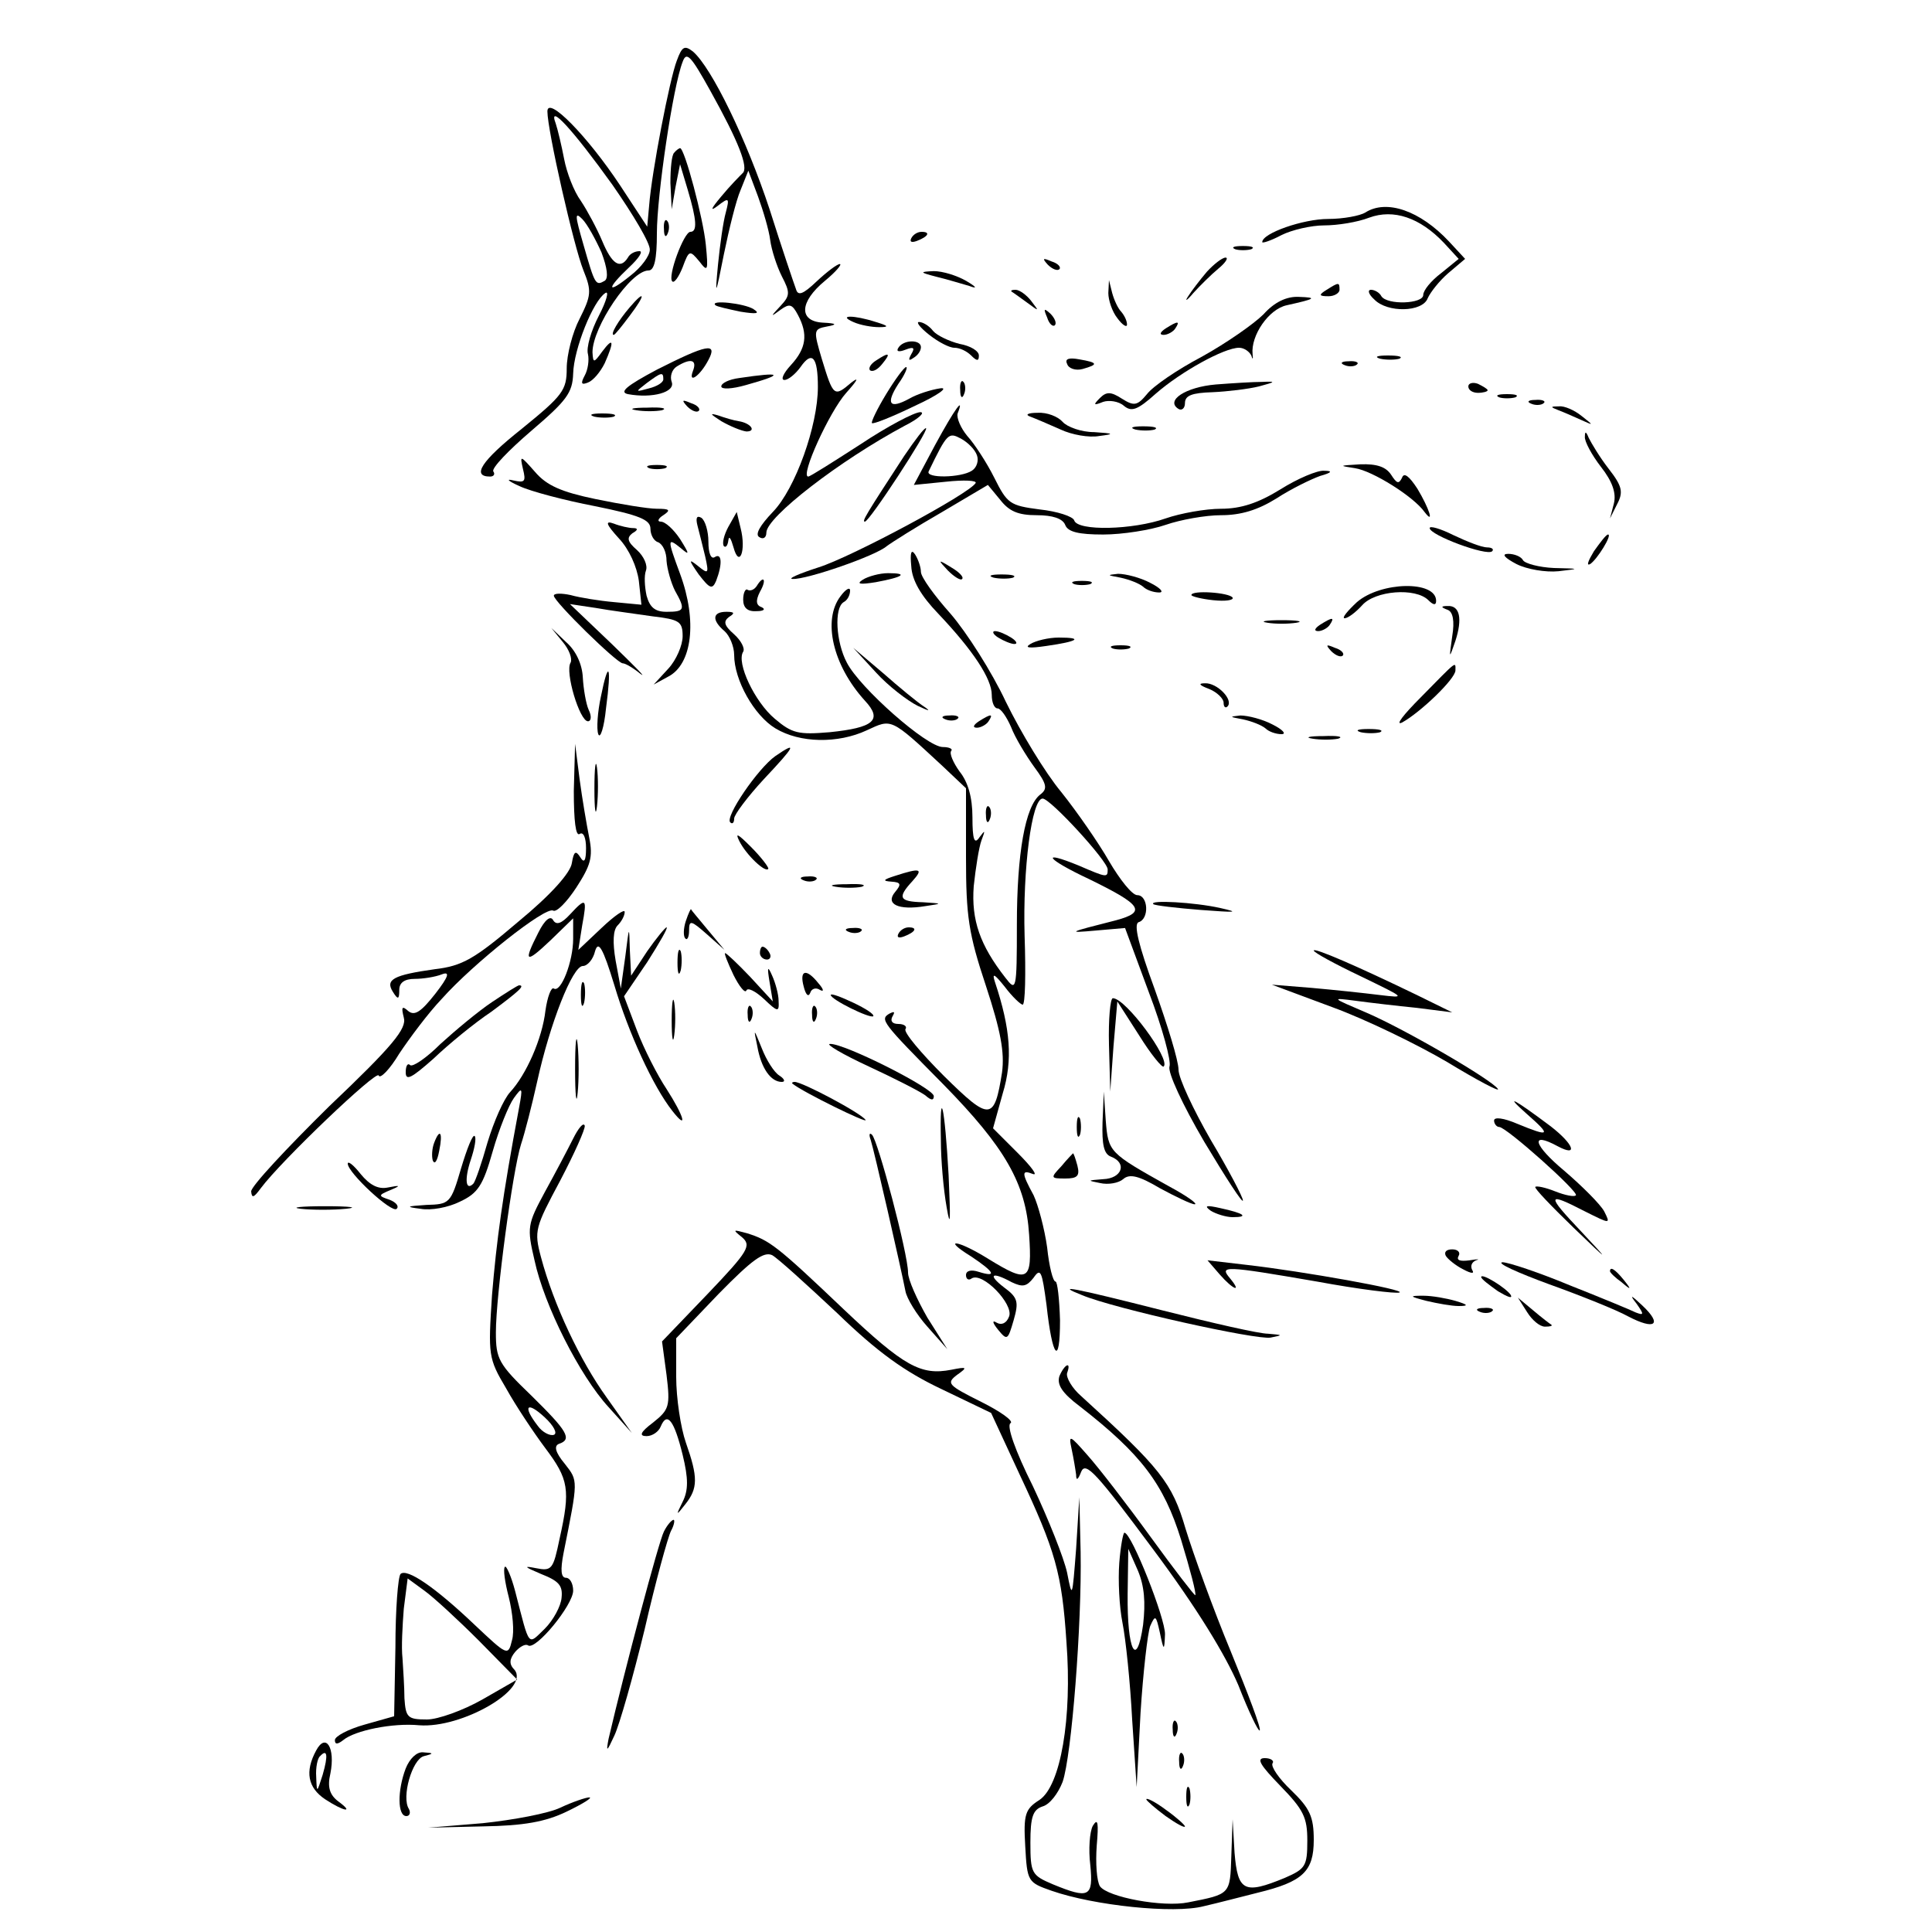 <?xml version="1.0" standalone="no"?>
<!DOCTYPE svg PUBLIC "-//W3C//DTD SVG 20010904//EN"
 "http://www.w3.org/TR/2001/REC-SVG-20010904/DTD/svg10.dtd">
<svg version="1.0" xmlns="http://www.w3.org/2000/svg"
 width="300pt" height="300pt" viewBox="0 0 300 300"
 preserveAspectRatio="xMidYMid meet">

<g transform="translate(0,300) scale(0.1,-0.1)"
fill="#000000" stroke="none">
<path d="M1051 2906 c-11 -28 -39 -173 -43 -225 l-3 -33 -42 64 c-51 77 -113
140 -113 115 0 -29 41 -210 56 -247 13 -32 12 -39 -6 -75 -11 -21 -20 -56 -20
-77 0 -34 -6 -42 -70 -94 -63 -50 -78 -74 -49 -74 6 0 8 4 5 8 -3 5 24 33 59
63 55 47 64 59 65 89 1 38 31 113 50 125 6 4 2 -12 -10 -35 -12 -23 -20 -50
-17 -60 2 -9 0 -24 -5 -33 -7 -13 -5 -15 5 -11 8 3 19 16 26 30 15 34 14 42
-4 18 -13 -18 -14 -18 -15 -1 0 39 59 127 87 127 9 0 13 17 13 58 0 58 25 228
40 266 6 17 13 9 43 -45 44 -79 60 -120 50 -128 -4 -4 -19 -19 -33 -36 -16
-19 -18 -24 -6 -15 18 14 19 13 13 -10 -4 -14 -9 -50 -12 -80 -5 -52 -4 -51 9
15 8 39 19 84 26 100 l12 30 15 -40 c8 -22 17 -52 19 -68 2 -15 10 -40 18 -56
13 -25 13 -30 -2 -46 -16 -17 -16 -18 0 -6 14 10 18 9 27 -8 16 -30 13 -52
-11 -78 -12 -13 -16 -23 -10 -23 6 0 17 9 25 20 18 26 27 16 27 -31 0 -60 -35
-158 -70 -194 -20 -21 -28 -35 -21 -39 6 -4 11 -1 11 7 0 24 114 112 215 166
22 11 32 21 24 21 -9 0 -51 -22 -93 -50 -42 -27 -78 -50 -81 -50 -13 0 33 101
59 130 17 19 21 26 8 16 -27 -23 -28 -22 -46 37 -13 44 -13 46 8 50 17 3 15 5
-6 6 -38 2 -37 32 3 65 17 14 27 26 23 26 -4 0 -20 -12 -36 -27 -21 -20 -29
-23 -32 -12 -3 8 -22 64 -41 124 -36 109 -90 220 -119 245 -13 10 -17 8 -25
-14z m-100 -193 c32 -46 59 -91 58 -101 0 -9 -13 -27 -30 -40 -37 -30 -38 -21
-2 13 15 14 22 25 16 25 -7 0 -15 -4 -18 -10 -12 -19 -25 -10 -40 26 -8 19
-23 47 -33 62 -11 15 -22 44 -26 65 -4 21 -10 46 -13 55 -13 34 27 -10 88 -95z
m-17 -105 c9 -24 11 -40 5 -44 -14 -8 -15 -7 -33 56 -13 45 -14 52 -2 40 8 -8
21 -32 30 -52z"/>
<path d="M1047 2763 c-4 -3 -6 -25 -6 -47 l2 -41 6 35 7 35 12 -40 c14 -47 15
-65 4 -65 -10 0 -36 -70 -28 -77 3 -3 10 7 16 22 10 27 11 27 26 9 13 -17 14
-15 10 26 -4 41 -33 150 -40 150 -1 0 -6 -3 -9 -7z"/>
<path d="M2120 2670 c-8 -5 -34 -10 -58 -10 -38 0 -102 -22 -102 -36 0 -2 13
2 30 11 16 8 46 15 66 15 21 0 52 5 70 12 38 14 79 0 116 -39 l23 -25 -27 -22
c-16 -12 -28 -27 -28 -34 0 -14 -56 -16 -65 -2 -3 6 -11 10 -16 10 -6 0 -4 -7
5 -15 20 -21 75 -20 83 2 4 9 18 27 32 39 l26 22 -25 27 c-45 48 -97 66 -130
45z"/>
<path d="M1031 2644 c0 -11 3 -14 6 -6 3 7 2 16 -1 19 -3 4 -6 -2 -5 -13z"/>
<path d="M1415 2630 c-3 -6 1 -7 9 -4 18 7 21 14 7 14 -6 0 -13 -4 -16 -10z"/>
<path d="M1918 2613 c6 -2 18 -2 25 0 6 3 1 5 -13 5 -14 0 -19 -2 -12 -5z"/>
<path d="M1627 2589 c7 -7 15 -10 18 -7 3 3 -2 9 -12 12 -14 6 -15 5 -6 -5z"/>
<path d="M1874 2578 c-11 -13 -24 -30 -29 -38 -6 -9 -2 -7 8 5 10 11 27 28 39
38 11 9 16 17 11 17 -5 0 -18 -10 -29 -22z"/>
<path d="M1455 2570 c17 -4 39 -11 50 -14 13 -5 12 -2 -5 8 -14 8 -36 15 -50
15 -23 -1 -22 -2 5 -9z"/>
<path d="M1721 2545 c0 -11 6 -29 14 -39 8 -11 15 -15 15 -10 0 6 -4 14 -9 20
-5 5 -11 18 -14 29 l-5 20 -1 -20z"/>
<path d="M2060 2550 c-13 -8 -12 -10 3 -10 9 0 17 5 17 10 0 12 -1 12 -20 0z"/>
<path d="M1571 2547 c2 -1 13 -9 24 -17 19 -14 19 -14 6 3 -7 9 -18 17 -24 17
-6 0 -8 -1 -6 -3z"/>
<path d="M978 2523 c-18 -21 -31 -43 -25 -43 2 0 13 14 25 30 25 33 24 41 0
13z"/>
<path d="M1962 2512 c-15 -15 -58 -45 -96 -66 -38 -20 -76 -46 -85 -58 -15
-18 -20 -19 -39 -7 -17 11 -24 11 -34 1 -11 -11 -10 -12 5 -6 9 3 24 1 32 -6
12 -10 21 -7 50 19 39 34 106 71 129 71 8 0 16 -6 19 -12 2 -7 3 -6 2 2 -3 29
25 70 53 76 45 10 48 12 19 13 -19 1 -38 -8 -55 -27z"/>
<path d="M1111 2526 c2 -2 20 -6 39 -10 25 -4 31 -3 20 4 -14 9 -69 15 -59 6z"/>
<path d="M1626 2507 c3 -10 9 -15 12 -12 3 3 0 11 -7 18 -10 9 -11 8 -5 -6z"/>
<path d="M1325 2500 c11 -5 29 -8 40 -8 16 0 15 2 -5 8 -34 11 -60 11 -35 0z"/>
<path d="M1443 2480 c14 -11 31 -20 39 -20 8 0 19 -5 26 -12 9 -9 12 -9 12 0
0 7 -13 15 -30 18 -16 4 -35 13 -41 20 -6 8 -16 14 -22 14 -5 0 2 -9 16 -20z"/>
<path d="M1810 2490 c-9 -6 -10 -10 -3 -10 6 0 15 5 18 10 8 12 4 12 -15 0z"/>
<path d="M1395 2460 c-4 -6 1 -7 11 -3 13 5 15 3 9 -7 -5 -9 -4 -11 3 -6 7 4
12 11 12 17 0 12 -27 12 -35 -1z"/>
<path d="M1020 2426 c-47 -25 -59 -35 -45 -38 38 -7 74 3 68 19 -3 8 0 19 8
24 21 13 32 11 25 -7 -8 -21 11 -8 24 17 15 28 -3 24 -80 -15z m10 -15 c0 -5
-10 -11 -22 -14 -22 -6 -22 -6 -4 8 23 17 26 18 26 6z"/>
<path d="M1360 2440 c-8 -5 -12 -12 -9 -15 4 -3 12 1 19 10 14 17 11 19 -10 5z"/>
<path d="M1657 2435 c2 -7 13 -11 24 -8 25 7 24 10 -5 15 -16 3 -23 1 -19 -7z"/>
<path d="M2143 2443 c9 -2 23 -2 30 0 6 3 -1 5 -18 5 -16 0 -22 -2 -12 -5z"/>
<path d="M2088 2433 c7 -3 16 -2 19 1 4 3 -2 6 -13 5 -11 0 -14 -3 -6 -6z"/>
<path d="M1376 2388 c-14 -23 -24 -44 -22 -45 2 -2 32 10 67 27 35 16 53 29
39 27 -14 -2 -36 -9 -48 -16 -31 -17 -37 -8 -17 23 10 14 15 26 12 26 -3 0
-17 -19 -31 -42z"/>
<path d="M1148 2413 c-16 -2 -28 -8 -28 -13 0 -5 17 -4 38 2 61 17 57 21 -10
11z"/>
<path d="M1491 2394 c0 -11 3 -14 6 -6 3 7 2 16 -1 19 -3 4 -6 -2 -5 -13z"/>
<path d="M1888 2403 c-47 -4 -79 -25 -58 -38 5 -3 10 1 10 9 0 12 11 16 43 17
23 1 56 5 72 9 26 7 27 8 5 7 -14 0 -46 -2 -72 -4z"/>
<path d="M2280 2400 c0 -6 7 -10 15 -10 8 0 15 2 15 4 0 2 -7 6 -15 10 -8 3
-15 1 -15 -4z"/>
<path d="M2328 2383 c6 -2 18 -2 25 0 6 3 1 5 -13 5 -14 0 -19 -2 -12 -5z"/>
<path d="M1067 2369 c7 -7 15 -10 18 -7 3 3 -2 9 -12 12 -14 6 -15 5 -6 -5z"/>
<path d="M2378 2373 c7 -3 16 -2 19 1 4 3 -2 6 -13 5 -11 0 -14 -3 -6 -6z"/>
<path d="M988 2363 c12 -2 30 -2 40 0 9 3 -1 5 -23 4 -22 0 -30 -2 -17 -4z"/>
<path d="M1452 2309 l-33 -62 50 5 c28 3 48 2 46 -2 -10 -17 -193 -115 -244
-131 -31 -10 -49 -18 -40 -18 22 -1 129 36 146 51 8 6 46 30 86 53 l71 42 19
-23 c14 -18 28 -24 57 -24 24 0 40 -5 44 -15 4 -11 21 -15 59 -15 30 0 74 7
97 15 23 8 62 15 86 15 31 0 57 8 86 26 23 15 54 30 68 35 18 5 20 8 6 8 -10
1 -41 -12 -68 -29 -34 -21 -61 -30 -92 -30 -24 0 -63 -7 -86 -15 -51 -18 -137
-20 -142 -3 -2 6 -26 14 -54 17 -46 6 -50 9 -70 49 -12 24 -31 53 -42 65 -10
12 -17 28 -15 35 11 28 -4 8 -35 -49z m65 -16 c3 -8 0 -19 -8 -24 -17 -11 -72
-12 -67 -1 29 60 31 61 50 51 11 -6 22 -17 25 -26z"/>
<path d="M2420 2363 c8 -3 24 -10 35 -15 20 -9 20 -9 1 6 -11 9 -27 16 -35 15
-14 0 -14 -1 -1 -6z"/>
<path d="M923 2353 c9 -2 23 -2 30 0 6 3 -1 5 -18 5 -16 0 -22 -2 -12 -5z"/>
<path d="M1120 2346 c14 -8 31 -15 39 -16 16 0 7 13 -12 16 -7 1 -21 5 -32 9
-14 4 -12 2 5 -9z"/>
<path d="M1600 2353 c8 -3 29 -12 47 -20 17 -8 44 -13 60 -10 24 3 23 4 -8 6
-20 0 -42 8 -49 16 -7 8 -24 15 -39 14 -15 0 -20 -3 -11 -6z"/>
<path d="M1404 2292 c-60 -92 -66 -102 -61 -102 7 0 99 141 95 145 -2 2 -17
-18 -34 -43z"/>
<path d="M1763 2333 c9 -2 23 -2 30 0 6 3 -1 5 -18 5 -16 0 -22 -2 -12 -5z"/>
<path d="M2461 2322 c-1 -7 11 -29 25 -47 18 -23 24 -41 20 -57 l-6 -23 11 22
c10 19 8 28 -13 55 -14 18 -27 40 -31 48 -4 10 -6 11 -6 2z"/>
<path d="M812 2272 c5 -20 3 -22 -15 -18 -12 3 -8 -1 10 -9 17 -8 70 -22 117
-31 69 -14 86 -21 86 -35 0 -9 5 -19 12 -21 7 -3 13 -15 13 -29 1 -13 7 -34
13 -46 17 -30 15 -33 -13 -33 -18 0 -26 7 -31 25 -3 14 -4 31 -1 39 3 8 -3 22
-14 32 -15 13 -16 19 -7 26 9 5 9 8 1 8 -6 0 -20 3 -30 7 -14 5 -12 -1 8 -23
16 -17 28 -44 31 -66 l4 -37 -42 4 c-23 2 -54 7 -68 11 -14 3 -26 3 -26 -1 0
-9 98 -105 107 -105 4 0 16 -7 27 -16 12 -9 -8 11 -44 46 l-65 62 40 -6 c22
-4 61 -9 88 -13 42 -5 47 -8 47 -31 0 -14 -10 -37 -22 -50 l-23 -25 22 12 c38
19 46 87 19 160 -20 54 -20 57 1 40 14 -12 14 -10 -1 14 -10 15 -23 27 -30 27
-6 0 -4 5 4 10 12 8 10 10 -10 10 -14 0 -56 7 -95 15 -53 11 -76 21 -94 42
-23 26 -24 27 -19 5z"/>
<path d="M1008 2273 c6 -2 18 -2 25 0 6 3 1 5 -13 5 -14 0 -19 -2 -12 -5z"/>
<path d="M2104 2273 c27 -4 91 -44 108 -68 16 -21 7 6 -11 36 -13 20 -21 26
-24 17 -5 -10 -8 -9 -17 5 -8 12 -22 17 -48 16 -33 -2 -34 -2 -8 -6z"/>
<path d="M1083 2184 c3 -11 8 -32 12 -48 6 -27 5 -28 -11 -15 -15 12 -15 10 1
-13 17 -22 21 -24 27 -10 10 26 9 44 -2 37 -6 -4 -10 6 -10 24 0 16 -5 33 -11
37 -7 4 -9 0 -6 -12z"/>
<path d="M1131 2182 c-7 -13 -10 -26 -7 -30 3 -3 6 1 7 9 1 8 4 3 8 -11 9 -33
20 -5 11 30 l-6 25 -13 -23z"/>
<path d="M2220 2180 c0 -11 89 -44 97 -36 3 3 0 6 -8 6 -8 0 -31 9 -52 19 -20
10 -37 15 -37 11z"/>
<path d="M2475 2144 c-9 -15 -12 -23 -6 -20 11 7 35 46 28 46 -3 0 -12 -12
-22 -26z"/>
<path d="M1415 2121 c1 -22 15 -46 42 -74 54 -57 83 -101 83 -126 0 -12 4 -21
9 -21 5 0 14 -13 21 -29 6 -16 23 -44 36 -62 20 -27 21 -34 9 -43 -23 -18 -36
-91 -36 -202 0 -103 -1 -104 -18 -82 -39 50 -53 89 -49 142 3 28 8 60 12 71 6
16 6 17 -3 5 -8 -12 -11 -4 -11 31 0 31 -7 55 -20 71 -10 14 -16 28 -13 32 3
3 -3 6 -13 6 -25 0 -129 92 -149 131 -17 32 -20 85 -5 94 6 3 10 11 10 18 0 6
-7 2 -15 -9 -28 -37 -12 -107 38 -162 28 -30 14 -42 -55 -49 -48 -4 -58 -2
-85 21 -31 26 -60 87 -49 104 3 5 -3 17 -14 27 -16 14 -17 20 -8 27 10 6 8 8
-4 8 -22 0 -23 -13 -3 -30 8 -7 15 -24 15 -37 0 -39 31 -94 64 -114 38 -23 97
-24 142 -3 39 18 36 20 117 -55 l37 -35 0 -107 c0 -92 4 -119 31 -200 23 -70
29 -103 25 -134 -12 -76 -19 -76 -90 -6 -36 36 -63 68 -60 73 3 4 -2 8 -11 8
-10 0 -13 5 -9 12 4 7 3 8 -5 4 -15 -9 -12 -13 84 -110 96 -98 128 -154 133
-233 5 -73 -1 -76 -63 -38 -48 30 -74 33 -27 4 36 -24 41 -33 12 -24 -12 4
-20 2 -20 -5 0 -6 4 -9 9 -5 17 10 65 -40 58 -59 -4 -11 -12 -14 -19 -10 -8 5
-7 0 2 -11 14 -17 15 -16 24 15 8 28 7 35 -15 51 -26 20 -19 25 12 8 17 -8 23
-7 34 7 11 16 13 10 20 -42 9 -83 21 -97 21 -24 -1 33 -4 60 -7 60 -4 0 -10
24 -13 53 -4 29 -14 66 -21 81 -19 35 -19 40 -1 33 8 -3 -2 11 -24 33 l-38 38
15 54 c16 52 12 101 -12 173 -5 15 -1 13 15 -7 12 -16 25 -28 28 -28 4 0 5 48
3 107 -3 103 11 213 28 213 12 0 101 -97 101 -110 0 -13 -1 -13 -45 6 -61 25
-50 10 16 -21 82 -40 90 -51 42 -64 -75 -19 -77 -20 -32 -16 l46 4 37 -100
c21 -55 35 -107 32 -115 -3 -9 20 -59 54 -117 33 -55 60 -97 60 -91 0 5 -22
47 -50 94 -27 47 -50 96 -50 109 0 14 -17 69 -37 125 -25 68 -33 101 -25 104
17 5 15 42 -2 42 -8 0 -27 24 -44 53 -16 28 -50 77 -74 107 -25 30 -63 93 -86
140 -22 47 -61 108 -86 137 -25 28 -46 57 -46 65 0 7 -4 19 -9 27 -6 9 -8 3
-6 -18z"/>
<path d="M2355 2124 c16 -8 45 -13 65 -11 34 4 34 4 -7 5 -23 1 -45 7 -48 12
-3 6 -14 10 -23 10 -11 0 -6 -6 13 -16z"/>
<path d="M1472 2114 c10 -10 20 -16 22 -13 3 3 -5 11 -17 18 -21 13 -21 12 -5
-5z"/>
<path d="M1340 2100 c-11 -7 -5 -8 20 -4 43 8 51 14 19 14 -13 0 -31 -5 -39
-10z"/>
<path d="M1543 2103 c9 -2 23 -2 30 0 6 3 -1 5 -18 5 -16 0 -22 -2 -12 -5z"/>
<path d="M1740 2103 c14 -3 29 -9 35 -14 5 -5 16 -9 25 -9 8 0 2 7 -14 15 -15
8 -38 14 -50 14 -18 -2 -17 -2 4 -6z"/>
<path d="M1175 2090 c-4 -6 -10 -8 -14 -6 -3 3 -7 -4 -7 -15 0 -13 7 -19 21
-18 11 0 14 3 8 6 -9 3 -10 10 -3 24 11 19 6 27 -5 9z"/>
<path d="M1668 2093 c6 -2 18 -2 25 0 6 3 1 5 -13 5 -14 0 -19 -2 -12 -5z"/>
<path d="M2107 2065 c-15 -14 -24 -25 -19 -25 5 0 17 9 27 20 20 23 83 28 103
8 8 -8 12 -8 12 -1 0 32 -86 30 -123 -2z"/>
<path d="M1850 2076 c0 -2 15 -6 34 -8 19 -2 32 0 30 4 -5 8 -64 12 -64 4z"/>
<path d="M2248 2053 c8 -3 11 -17 7 -41 -5 -36 -5 -36 5 -7 11 34 7 55 -12 54
-11 0 -11 -2 0 -6z"/>
<path d="M1968 2033 c12 -2 32 -2 45 0 12 2 2 4 -23 4 -25 0 -35 -2 -22 -4z"/>
<path d="M2050 2030 c-9 -6 -10 -10 -3 -10 6 0 15 5 18 10 8 12 4 12 -15 0z"/>
<path d="M874 2003 c10 -12 15 -26 12 -32 -9 -14 14 -91 27 -91 5 0 6 8 1 18
-4 9 -8 32 -9 50 -1 21 -11 42 -26 55 l-23 22 18 -22z"/>
<path d="M1550 2010 c8 -5 20 -10 25 -10 6 0 3 5 -5 10 -8 5 -19 10 -25 10 -5
0 -3 -5 5 -10z"/>
<path d="M1600 2000 c-10 -6 -2 -7 25 -3 49 7 58 13 19 13 -16 0 -36 -5 -44
-10z"/>
<path d="M1728 1993 c6 -2 18 -2 25 0 6 3 1 5 -13 5 -14 0 -19 -2 -12 -5z"/>
<path d="M2067 1989 c7 -7 15 -10 18 -7 3 3 -2 9 -12 12 -14 6 -15 5 -6 -5z"/>
<path d="M1360 1956 c19 -21 49 -44 65 -52 17 -8 21 -9 11 -2 -11 7 -40 31
-65 53 l-46 39 35 -38z"/>
<path d="M2206 1917 c-27 -27 -40 -44 -29 -39 29 16 83 68 83 81 0 14 4 17
-54 -42z"/>
<path d="M933 1918 c-5 -23 -7 -50 -4 -58 3 -8 9 10 12 40 9 67 4 78 -8 18z"/>
<path d="M1878 1930 c12 -5 22 -15 22 -21 0 -7 3 -9 6 -6 10 10 -16 37 -35 36
-11 0 -9 -3 7 -9z"/>
<path d="M1468 1883 c7 -3 16 -2 19 1 4 3 -2 6 -13 5 -11 0 -14 -3 -6 -6z"/>
<path d="M1520 1880 c-9 -6 -10 -10 -3 -10 6 0 15 5 18 10 8 12 4 12 -15 0z"/>
<path d="M1930 1883 c14 -3 29 -9 35 -14 5 -5 16 -9 25 -9 8 0 2 7 -14 15 -15
8 -38 14 -50 14 -18 -2 -17 -2 4 -6z"/>
<path d="M2113 1863 c9 -2 23 -2 30 0 6 3 -1 5 -18 5 -16 0 -22 -2 -12 -5z"/>
<path d="M2038 1853 c12 -2 30 -2 40 0 9 3 -1 5 -23 4 -22 0 -30 -2 -17 -4z"/>
<path d="M891 1772 c0 -47 3 -71 9 -67 6 4 10 -6 10 -22 0 -20 -3 -24 -9 -14
-7 11 -10 9 -13 -9 -2 -15 -32 -49 -83 -91 -68 -58 -87 -69 -130 -74 -64 -9
-77 -16 -65 -35 8 -13 10 -12 10 3 0 11 8 17 24 17 13 0 32 3 42 7 13 5 11 -3
-10 -30 -22 -28 -32 -35 -42 -27 -10 9 -11 6 -7 -10 5 -17 -17 -44 -116 -138
-66 -65 -121 -124 -121 -132 1 -11 4 -10 15 5 32 43 180 184 183 175 2 -6 17
9 32 34 16 24 45 63 66 85 49 55 161 144 173 137 5 -3 21 13 36 36 22 34 26
47 20 77 -4 20 -11 61 -15 91 l-7 55 -2 -73z"/>
<path d="M1204 1826 c-27 -19 -79 -95 -70 -103 3 -3 6 -1 6 6 0 6 21 34 46 61
49 52 53 60 18 36z"/>
<path d="M923 1775 c0 -33 2 -45 4 -27 2 18 2 45 0 60 -2 15 -4 0 -4 -33z"/>
<path d="M1531 1734 c0 -11 3 -14 6 -6 3 7 2 16 -1 19 -3 4 -6 -2 -5 -13z"/>
<path d="M1148 1694 c11 -22 41 -50 45 -43 1 2 -11 18 -27 34 -20 20 -25 23
-18 9z"/>
<path d="M1390 1640 c-19 -6 -20 -8 -6 -9 15 -1 16 -4 6 -16 -16 -19 5 -29 47
-22 27 4 27 4 -4 6 -37 1 -40 7 -16 33 17 19 13 21 -27 8z"/>
<path d="M1248 1633 c7 -3 16 -2 19 1 4 3 -2 6 -13 5 -11 0 -14 -3 -6 -6z"/>
<path d="M1298 1623 c12 -2 30 -2 40 0 9 3 -1 5 -23 4 -22 0 -30 -2 -17 -4z"/>
<path d="M885 1580 c-13 -14 -21 -17 -26 -9 -4 8 -13 1 -23 -19 -24 -47 -20
-49 19 -12 l35 34 0 -32 c0 -35 -19 -84 -30 -77 -4 3 -10 -13 -13 -34 -5 -44
-30 -100 -55 -127 -10 -11 -25 -45 -35 -78 -9 -32 -19 -61 -22 -64 -12 -12
-14 7 -4 37 6 18 9 34 6 37 -3 3 -12 -20 -21 -50 -16 -55 -18 -56 -54 -57 -31
-2 -33 -3 -9 -6 16 -3 43 2 61 11 28 13 36 25 51 78 10 35 25 72 33 83 13 18
14 17 8 -15 -26 -139 -35 -207 -42 -291 -6 -93 -6 -98 22 -145 15 -27 43 -69
61 -93 36 -48 39 -64 22 -140 -10 -48 -12 -51 -37 -46 -20 4 -18 2 8 -9 28
-11 34 -18 32 -37 -1 -13 -13 -35 -26 -48 -27 -26 -23 -31 -46 58 -6 23 -14
41 -16 38 -3 -3 0 -24 6 -47 6 -24 9 -54 5 -67 -6 -25 -7 -24 -58 24 -62 59
-105 88 -115 79 -4 -4 -8 -56 -8 -114 l-2 -107 -46 -13 c-25 -7 -46 -18 -46
-24 0 -7 4 -7 13 0 18 15 77 27 118 23 66 -5 172 56 148 86 -9 9 -8 17 1 28 7
8 16 13 20 10 12 -8 70 63 70 85 0 11 -5 20 -11 20 -8 0 -9 12 -4 38 23 115
23 112 2 139 -15 18 -17 28 -9 31 21 7 13 20 -43 75 -51 49 -55 57 -55 98 0
57 26 251 39 292 6 18 17 61 25 97 20 91 55 180 71 180 7 0 16 10 19 23 5 17
12 6 30 -53 22 -74 60 -157 90 -195 25 -32 18 -8 -9 34 -14 21 -35 62 -46 91
l-20 53 36 53 c19 30 33 54 30 54 -2 0 -16 -17 -30 -37 l-25 -38 -2 40 c-1 39
-1 38 -7 -10 l-7 -50 -8 43 c-5 29 -4 48 3 55 6 6 11 15 11 21 0 5 -16 -6 -36
-25 l-36 -34 6 38 c8 43 6 44 -19 17z m-25 -808 c-6 -2 -18 4 -25 14 -24 31
-17 39 11 13 14 -13 20 -25 14 -27z m-116 -320 l59 -60 -54 -31 c-30 -17 -69
-31 -86 -31 -30 0 -33 3 -35 33 0 17 -2 46 -3 62 -2 17 0 51 2 77 l6 47 26
-19 c14 -10 52 -45 85 -78z"/>
<path d="M1791 1596 c2 -2 36 -6 74 -9 54 -4 61 -4 30 3 -40 9 -112 13 -104 6z"/>
<path d="M1065 1570 c-4 -12 -4 -24 -1 -27 3 -4 6 2 6 12 0 17 3 16 28 -6 l27
-24 -25 30 c-14 17 -26 31 -27 33 0 2 -4 -6 -8 -18z"/>
<path d="M1318 1553 c7 -3 16 -2 19 1 4 3 -2 6 -13 5 -11 0 -14 -3 -6 -6z"/>
<path d="M1395 1550 c-3 -6 1 -7 9 -4 18 7 21 14 7 14 -6 0 -13 -4 -16 -10z"/>
<path d="M1052 1505 c0 -16 2 -22 5 -12 2 9 2 23 0 30 -3 6 -5 -1 -5 -18z"/>
<path d="M1180 1520 c0 -5 5 -10 11 -10 5 0 7 5 4 10 -3 6 -8 10 -11 10 -2 0
-4 -4 -4 -10z"/>
<path d="M2040 1524 c0 -3 33 -21 73 -40 70 -34 71 -34 29 -29 -24 3 -71 8
-105 11 l-62 5 94 -35 c52 -19 132 -58 178 -85 46 -28 82 -47 79 -42 -9 14
-143 92 -203 118 -56 24 -57 24 -18 19 22 -3 65 -8 95 -11 l55 -7 -55 27 c-93
45 -160 74 -160 69z"/>
<path d="M1139 1486 c9 -18 18 -29 20 -24 2 5 14 -1 27 -13 22 -21 24 -21 23
-3 0 10 -5 28 -10 39 -7 16 -8 14 -4 -10 l5 -30 -35 38 c-19 20 -37 37 -39 37
-2 0 4 -15 13 -34z"/>
<path d="M1248 1468 c3 -12 7 -17 10 -10 2 7 9 9 15 5 7 -4 6 1 -2 10 -19 24
-30 21 -23 -5z"/>
<path d="M902 1455 c0 -16 2 -22 5 -12 2 9 2 23 0 30 -3 6 -5 -1 -5 -18z"/>
<path d="M764 1444 c-21 -14 -57 -44 -80 -65 -22 -22 -43 -36 -47 -33 -4 4 -7
-1 -7 -11 0 -14 9 -9 43 21 23 22 63 55 90 73 43 32 53 41 43 41 -2 0 -21 -12
-42 -26z"/>
<path d="M1043 1415 c0 -27 2 -38 4 -22 2 15 2 37 0 50 -2 12 -4 0 -4 -28z"/>
<path d="M1290 1455 c0 -7 61 -37 66 -33 2 3 -12 12 -31 21 -19 9 -35 15 -35
12z"/>
<path d="M1722 1378 l2 -73 5 70 6 70 34 -53 c18 -29 36 -51 38 -48 11 11 -59
106 -79 106 -4 0 -7 -33 -6 -72z"/>
<path d="M1161 1424 c0 -11 3 -14 6 -6 3 7 2 16 -1 19 -3 4 -6 -2 -5 -13z"/>
<path d="M1261 1424 c0 -11 3 -14 6 -6 3 7 2 16 -1 19 -3 4 -6 -2 -5 -13z"/>
<path d="M893 1340 c0 -41 2 -58 4 -37 2 20 2 54 0 75 -2 20 -4 3 -4 -38z"/>
<path d="M1176 1375 c6 -34 21 -55 38 -55 6 0 4 5 -4 10 -8 5 -20 24 -27 42
-13 32 -13 32 -7 3z"/>
<path d="M1349 1344 c41 -19 80 -39 88 -45 9 -8 13 -8 13 -1 0 12 -139 82
-161 81 -8 0 19 -16 60 -35z"/>
<path d="M1231 1317 c16 -13 118 -63 113 -56 -6 10 -98 59 -110 59 -4 0 -5 -2
-3 -3z"/>
<path d="M1712 1257 c-1 -34 2 -49 13 -53 26 -10 17 -34 -12 -35 -25 -2 -25
-2 -5 -6 13 -3 29 0 36 6 10 9 25 5 57 -14 24 -13 49 -25 54 -25 6 0 -12 13
-40 28 -93 52 -94 53 -98 102 l-3 45 -2 -48z"/>
<path d="M2370 1271 c40 -35 37 -37 -14 -16 -21 9 -36 11 -36 5 0 -5 4 -10 8
-10 11 0 124 -101 119 -106 -2 -3 -17 0 -32 6 -15 6 -29 9 -31 7 -2 -2 25 -30
59 -63 57 -55 58 -55 12 -6 -54 57 -54 62 6 31 40 -20 40 -20 30 0 -6 11 -34
39 -62 63 -48 40 -54 62 -10 38 32 -17 25 3 -11 31 -56 42 -74 52 -38 20z"/>
<path d="M1461 1229 c0 -30 4 -76 9 -104 6 -35 6 -19 3 50 -6 108 -14 142 -12
54z"/>
<path d="M1672 1250 c0 -14 2 -19 5 -12 2 6 2 18 0 25 -3 6 -5 1 -5 -13z"/>
<path d="M890 1232 c-8 -16 -28 -54 -44 -83 -27 -50 -28 -55 -16 -106 15 -70
70 -179 115 -228 l36 -40 -39 55 c-41 57 -82 143 -102 218 -11 41 -9 46 30
119 22 42 39 80 38 85 -2 6 -10 -4 -18 -20z"/>
<path d="M674 1225 c-3 -8 -4 -20 -2 -27 3 -7 7 -1 10 15 6 29 1 36 -8 12z"/>
<path d="M1352 1230 c5 -15 47 -199 54 -235 2 -11 17 -36 34 -55 l31 -35 -31
49 c-16 28 -30 59 -30 70 0 29 -47 206 -56 214 -4 4 -5 0 -2 -8z"/>
<path d="M1648 1189 c-17 -18 -17 -19 6 -19 19 0 23 4 19 20 -3 11 -6 20 -7
19 0 0 -9 -9 -18 -20z"/>
<path d="M540 1193 c0 -14 69 -78 76 -70 4 4 -1 10 -11 14 -18 6 -18 7 1 15
17 7 16 8 -4 4 -15 -3 -28 4 -42 21 -11 14 -20 21 -20 16z"/>
<path d="M467 1123 c18 -2 50 -2 70 0 21 2 7 4 -32 4 -38 0 -55 -2 -38 -4z"/>
<path d="M1880 1120 c8 -5 24 -10 34 -10 26 0 18 6 -19 14 -22 5 -26 4 -15 -4z"/>
<path d="M1152 1079 c15 -13 11 -21 -53 -88 l-71 -74 7 -52 c6 -49 4 -54 -21
-74 -20 -15 -22 -21 -10 -21 9 0 19 7 22 15 10 24 21 9 34 -44 9 -37 9 -55 0
-73 -11 -22 -10 -22 4 -4 20 25 20 42 1 96 -8 23 -15 69 -15 102 l0 60 66 69
c52 53 70 66 83 60 9 -5 54 -46 101 -90 63 -61 105 -91 162 -118 l77 -37 44
-95 c56 -119 66 -154 73 -261 9 -118 -9 -223 -42 -245 -22 -14 -25 -22 -22
-72 3 -55 4 -56 41 -69 66 -23 190 -36 236 -24 22 5 60 15 84 21 70 17 87 33
87 82 0 36 -6 49 -35 77 -19 18 -32 37 -29 42 3 4 -3 8 -12 8 -14 0 -7 -11 24
-43 36 -37 42 -49 42 -85 0 -40 -3 -44 -35 -58 -63 -26 -73 -21 -78 39 l-3 52
-2 -57 c-2 -60 -1 -59 -67 -72 -39 -8 -125 8 -137 25 -5 8 -7 36 -5 63 3 35 2
44 -6 31 -5 -9 -7 -37 -4 -61 5 -50 -2 -53 -58 -30 -33 14 -35 17 -35 65 0 40
4 51 19 56 11 3 24 20 31 38 14 40 30 245 28 357 l-2 85 -5 -80 c-6 -77 -6
-78 -14 -37 -5 23 -29 83 -53 134 -28 56 -41 94 -35 98 6 3 -15 18 -45 33 -52
26 -55 29 -38 42 17 12 16 13 -9 8 -47 -9 -73 5 -167 94 -104 99 -115 107
-150 118 -22 6 -23 6 -8 -6z"/>
<path d="M2245 1050 c3 -5 15 -15 27 -21 13 -7 18 -7 14 -1 -3 6 -1 12 6 15 7
2 2 2 -10 0 -15 -2 -21 0 -17 7 3 5 -1 10 -10 10 -9 0 -13 -4 -10 -10z"/>
<path d="M1894 1021 c21 -24 35 -29 16 -6 -17 20 -10 20 135 -5 65 -12 122
-19 128 -17 12 4 -150 33 -238 43 l-60 7 19 -22z"/>
<path d="M2405 1006 c50 -18 105 -40 123 -50 42 -22 54 -13 22 17 -18 17 -20
17 -9 3 12 -17 12 -19 -1 -14 -8 4 -54 23 -102 42 -48 20 -96 36 -105 36 -10
-1 23 -16 72 -34z"/>
<path d="M2500 1026 c0 -2 8 -10 18 -17 15 -13 16 -12 3 4 -13 16 -21 21 -21
13z"/>
<path d="M2300 1017 c0 -3 12 -12 26 -22 15 -9 23 -12 20 -6 -7 11 -46 35 -46
28z"/>
<path d="M1680 989 c50 -21 271 -70 293 -66 20 4 19 4 -4 6 -14 0 -88 17 -163
36 -142 36 -169 41 -126 24z"/>
<path d="M2215 980 c17 -4 39 -8 50 -8 16 0 15 2 -5 8 -14 4 -36 8 -50 8 -22
0 -22 -1 5 -8z"/>
<path d="M2371 963 c8 -13 20 -23 28 -23 8 0 12 1 10 3 -2 1 -15 11 -28 22
l-24 20 14 -22z"/>
<path d="M2298 963 c7 -3 16 -2 19 1 4 3 -2 6 -13 5 -11 0 -14 -3 -6 -6z"/>
<path d="M1645 863 c-4 -13 4 -26 32 -47 95 -74 130 -120 157 -207 14 -46 24
-84 22 -86 -1 -1 -32 39 -69 90 -37 51 -81 108 -98 127 -28 32 -30 33 -25 10
3 -14 6 -32 7 -40 0 -10 3 -8 8 5 7 16 24 -3 111 -120 68 -91 113 -165 133
-212 16 -41 31 -72 33 -70 3 2 -18 57 -45 123 -27 65 -58 151 -70 190 -21 72
-39 94 -162 206 -14 12 -24 29 -22 36 7 19 -4 14 -12 -5z"/>
<path d="M1031 622 c-8 -15 -61 -215 -86 -322 -4 -21 -3 -21 9 5 8 17 29 91
47 165 17 74 36 143 41 153 5 9 6 17 4 17 -3 0 -10 -8 -15 -18z"/>
<path d="M1738 573 c-2 -27 0 -68 5 -93 5 -25 12 -92 15 -150 l7 -105 6 115
c4 63 11 124 15 135 8 18 9 17 15 -10 6 -29 7 -29 8 -3 1 24 -52 158 -63 158
-2 0 -6 -21 -8 -47z m37 -96 c-10 -70 -25 -40 -24 48 l1 70 15 -34 c10 -24 12
-49 8 -84z"/>
<path d="M1821 314 c0 -11 3 -14 6 -6 3 7 2 16 -1 19 -3 4 -6 -2 -5 -13z"/>
<path d="M491 282 c-18 -33 -13 -58 14 -76 29 -19 46 -22 20 -3 -13 10 -17 22
-12 43 8 40 -7 64 -22 36z m10 -38 c-9 -28 -9 -29 -10 -3 -1 14 2 29 6 32 11
12 13 2 4 -29z"/>
<path d="M630 254 c-13 -34 -13 -74 1 -74 5 0 7 5 4 11 -12 18 5 77 23 82 16
4 16 5 -1 6 -10 1 -21 -10 -27 -25z"/>
<path d="M1831 264 c0 -11 3 -14 6 -6 3 7 2 16 -1 19 -3 4 -6 -2 -5 -13z"/>
<path d="M1842 210 c0 -14 2 -19 5 -12 2 6 2 18 0 25 -3 6 -5 1 -5 -13z"/>
<path d="M870 193 c-19 -9 -73 -19 -120 -24 l-85 -7 85 2 c63 1 97 7 130 23
25 12 41 22 35 22 -5 0 -26 -7 -45 -16z"/>
<path d="M1780 206 c0 -2 14 -14 30 -26 17 -12 30 -19 30 -16 0 2 -13 14 -30
26 -16 12 -30 19 -30 16z"/>
</g>
</svg>
